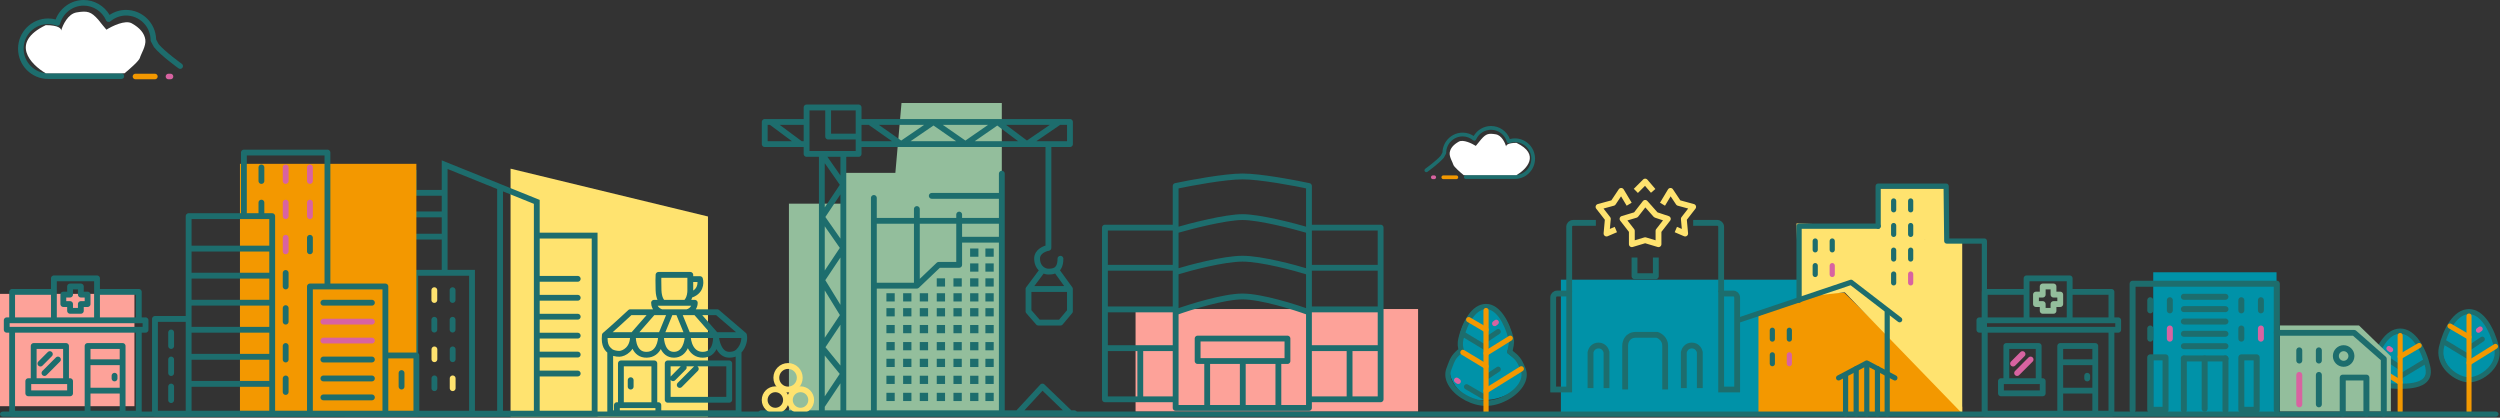<svg width="1287" height="215" viewBox="0 0 1287 215" fill="none" xmlns="http://www.w3.org/2000/svg">
<rect x="0" y="0" width="1287" height="215" fill="#333333" stroke="none"/>
<rect x="803.545" y="143.983" width="140.124" height="69.57" fill="#0092A8"/>
<path d="M262.838 86.833L364.467 111.451V214.711H262.838V86.833Z" fill="#FFE36F"/>
<path d="M276.338 121.286H306.118V212.934H276.338M276.338 121.286V103.924L257.435 96.292M276.338 121.286V212.934M228.904 140.439V121.823M228.904 140.439H213.746M228.904 140.439H242.991V212.934M185.571 140.439V121.823M185.571 140.439H213.746M185.571 140.439V160.398M185.571 199.33H178.973V212.934H213.746M185.571 199.33H213.746M185.571 199.33V180.356M276.338 212.934H257.435M228.904 99.269V84.771L257.435 96.292M228.904 99.269V110.367M228.904 99.269H212.944M196.984 110.367V99.269H212.944M196.984 110.367H185.571V121.823M196.984 110.367H228.904M228.904 110.367V121.823M212.944 99.269V87.455M228.904 121.823H185.571M213.746 140.439V160.398M213.746 212.934V199.33M213.746 212.934H242.991M213.746 199.33V180.356M185.571 180.356H213.746M185.571 180.356V160.398M213.746 180.356V160.398M213.746 160.398H185.571M242.991 212.934H257.435M257.435 212.934V96.292" stroke="#1D6D6D" stroke-width="3"/>
<path d="M233.037 194.791V199.837" stroke="#FFE36F" stroke-width="3" stroke-linecap="round" stroke-linejoin="round"/>
<path d="M233.037 179.871V184.916" stroke="#1D6D6D" stroke-width="3" stroke-linecap="round" stroke-linejoin="round"/>
<path d="M232.99 149.389V154.434" stroke="#1D6D6D" stroke-width="3" stroke-linecap="round" stroke-linejoin="round"/>
<path d="M232.99 164.63V169.676" stroke="#1D6D6D" stroke-width="3" stroke-linecap="round" stroke-linejoin="round"/>
<path d="M223.637 194.791V199.837" stroke="#1D6D6D" stroke-width="3" stroke-linecap="round" stroke-linejoin="round"/>
<path d="M223.637 179.871V184.916" stroke="#FFE36F" stroke-width="3" stroke-linecap="round" stroke-linejoin="round"/>
<path d="M223.592 149.389V154.435" stroke="#FFE36F" stroke-width="3" stroke-linecap="round" stroke-linejoin="round"/>
<path d="M223.59 164.63V169.676" stroke="#1D6D6D" stroke-width="3" stroke-linecap="round" stroke-linejoin="round"/>
<path d="M277.051 143.545H297.407" stroke="#1D6D6D" stroke-width="3" stroke-linecap="round" stroke-linejoin="round"/>
<path d="M277.051 153.294H297.407" stroke="#1D6D6D" stroke-width="3" stroke-linecap="round" stroke-linejoin="round"/>
<path d="M277.051 163.042H297.407" stroke="#1D6D6D" stroke-width="3" stroke-linecap="round" stroke-linejoin="round"/>
<path d="M277.051 172.791H297.407" stroke="#1D6D6D" stroke-width="3" stroke-linecap="round" stroke-linejoin="round"/>
<path d="M277.051 182.539H297.407" stroke="#1D6D6D" stroke-width="3" stroke-linecap="round" stroke-linejoin="round"/>
<path d="M277.051 192.288H297.407" stroke="#1D6D6D" stroke-width="3" stroke-linecap="round" stroke-linejoin="round"/>
<path d="M778.836 176.594C778.836 183.632 772.839 184.897 764.905 184.897C756.971 184.897 750.975 183.632 750.975 176.594C750.975 169.555 756.971 156.93 764.905 156.93C772.839 156.93 778.836 169.555 778.836 176.594Z" fill="#0092A8"/>
<path d="M784.495 193.199C784.495 200.238 772.839 205.872 764.905 205.872C754.022 207.62 746.186 197.179 746.186 190.141C746.186 183.102 756.971 177.905 764.905 177.905C772.839 177.905 784.495 186.161 784.495 193.199Z" fill="#0092A8"/>
<path d="M905.252 212.9V162.646L936.364 150.848H949.527L1010.15 209.404V212.9H905.252Z" fill="#F39800"/>
<path d="M967.504 119.385V97.099H1001.02L1002.33 125.503L967.504 119.385Z" fill="#FFE36F"/>
<path d="M924.842 115.015L961.458 116.326L991.658 123.318H1010.15V212.9L949.697 150.499L925.974 153.033L924.842 115.015Z" fill="#FFE36F"/>
<path d="M895.619 165.96C895.066 165.96 894.536 165.613 894.352 165.034C894.121 164.317 894.49 163.554 895.204 163.322L952.496 144.052C952.934 143.913 953.395 143.983 953.741 144.26L978.768 163.53C979.367 163.993 979.46 164.826 979.022 165.427C978.561 166.029 977.731 166.145 977.132 165.682L952.68 146.851L896.08 165.89C895.896 165.936 895.757 165.96 895.619 165.96Z" fill="#1D6D6D"/>
<path d="M975.519 195.895C975.311 195.895 975.104 195.848 974.896 195.733L961.023 188.399L947.149 195.733C946.481 196.08 945.674 195.825 945.329 195.177C944.983 194.507 945.237 193.697 945.882 193.35L960.378 185.693C960.769 185.484 961.23 185.484 961.622 185.693L976.118 193.35C976.763 193.697 977.017 194.507 976.671 195.177C976.486 195.64 976.003 195.895 975.519 195.895Z" fill="#1D6D6D"/>
<path d="M912.397 175.907C911.66 175.907 911.061 175.306 911.061 174.566V170.008C911.061 169.268 911.66 168.666 912.397 168.666C913.135 168.666 913.734 169.268 913.734 170.008V174.566C913.734 175.306 913.135 175.907 912.397 175.907Z" fill="#1D6D6D"/>
<path d="M921.153 175.907C920.416 175.907 919.816 175.306 919.816 174.566V170.008C919.816 169.268 920.416 168.666 921.153 168.666C921.89 168.666 922.49 169.268 922.49 170.008V174.566C922.49 175.306 921.89 175.907 921.153 175.907Z" fill="#1D6D6D"/>
<path d="M912.397 188.561C911.66 188.561 911.061 187.96 911.061 187.219V182.662C911.061 181.922 911.66 181.32 912.397 181.32C913.135 181.32 913.734 181.922 913.734 182.662V187.219C913.734 187.96 913.135 188.561 912.397 188.561Z" fill="#1D6D6D"/>
<path d="M921.153 188.561C920.416 188.561 919.816 187.96 919.816 187.219V182.662C919.816 181.922 920.416 181.32 921.153 181.32C921.89 181.32 922.49 181.922 922.49 182.662V187.219C922.49 187.96 921.89 188.561 921.153 188.561Z" fill="#D863A1"/>
<path d="M966.509 214.54C965.771 214.54 965.172 213.939 965.172 213.198V189.764C965.172 189.024 965.771 188.422 966.509 188.422C967.246 188.422 967.845 189.024 967.845 189.764V213.198C967.845 213.939 967.246 214.54 966.509 214.54Z" fill="#1D6D6D"/>
<path d="M961.024 214.54C960.287 214.54 959.688 213.939 959.688 213.198V188.168C959.688 187.427 960.287 186.826 961.024 186.826C961.762 186.826 962.361 187.427 962.361 188.168V213.198C962.384 213.939 961.785 214.54 961.024 214.54Z" fill="#1D6D6D"/>
<path d="M955.561 214.54C954.824 214.54 954.225 213.939 954.225 213.198V189.764C954.225 189.024 954.824 188.422 955.561 188.422C956.299 188.422 956.898 189.024 956.898 189.764V213.198C956.898 213.939 956.299 214.54 955.561 214.54Z" fill="#1D6D6D"/>
<path d="M950.1 214.54C949.363 214.54 948.764 213.939 948.764 213.199V193.327C948.764 192.586 949.363 191.985 950.1 191.985C950.838 191.985 951.437 192.586 951.437 193.327V213.199C951.437 213.939 950.838 214.54 950.1 214.54Z" fill="#1D6D6D"/>
<path d="M971.532 214.54C970.795 214.54 970.195 213.939 970.195 213.198V160.685C970.195 159.945 970.795 159.343 971.532 159.343C972.269 159.343 972.868 159.945 972.868 160.685V213.198C972.868 213.939 972.269 214.54 971.532 214.54Z" fill="#1D6D6D"/>
<path d="M777.177 182.408C777.061 182.408 776.969 182.385 776.854 182.362C776.14 182.177 775.702 181.483 775.886 180.766L775.909 180.696C776.255 179.401 777.038 176.324 776.67 174.959C774.25 165.336 769.687 159.136 765.009 159.136C760.284 159.136 755.491 165.636 753.347 174.936C752.933 176.764 753.071 178.591 753.762 180.372C754.039 181.066 753.693 181.853 753.002 182.131C752.31 182.408 751.527 182.061 751.25 181.367C750.351 179.077 750.19 176.694 750.72 174.335C752.633 166.076 757.496 156.452 765.009 156.452C772.222 156.452 777.107 165.683 779.274 174.311C779.781 176.37 778.951 179.632 778.49 181.39C778.352 181.969 777.799 182.408 777.177 182.408Z" fill="#1D6D6D"/>
<path d="M764.985 208.965C758.071 208.965 750.028 204.801 746.249 199.272C744.013 196.01 743.46 192.61 744.659 189.487L745.189 188.052C746.41 184.791 747.079 182.986 750.305 180.094C750.858 179.609 751.711 179.655 752.195 180.21C752.679 180.765 752.633 181.621 752.08 182.107C749.337 184.536 748.853 185.855 747.678 189.001L747.125 190.458C746.042 193.327 747.24 196.01 748.438 197.746C751.711 202.511 758.97 206.259 764.962 206.259C771.115 206.259 778.49 202.442 781.716 197.56C782.846 195.849 783.952 193.234 782.8 190.481C780.887 185.855 780.195 185.114 776.347 182.153C775.747 181.691 775.655 180.858 776.093 180.256C776.554 179.678 777.384 179.562 777.983 180.002C782.131 183.194 783.145 184.282 785.288 189.44C786.556 192.494 786.095 195.825 783.952 199.064C780.218 204.709 772.06 208.965 764.985 208.965Z" fill="#1D6D6D"/>
<path d="M765.009 180.488C764.778 180.488 764.525 180.419 764.317 180.303L752.403 173.108C751.757 172.715 751.573 171.906 751.942 171.258C752.334 170.61 753.14 170.402 753.786 170.795L765.7 177.99C766.345 178.383 766.53 179.193 766.161 179.84C765.908 180.257 765.47 180.488 765.009 180.488Z" fill="#1D6D6D"/>
<path d="M769.456 167.903C769.041 167.903 768.626 167.718 768.373 167.348C767.935 166.746 768.073 165.913 768.65 165.474L769.479 164.849C770.078 164.41 770.908 164.525 771.369 165.127C771.807 165.728 771.668 166.561 771.092 167.001L770.263 167.625C770.009 167.834 769.733 167.903 769.456 167.903Z" fill="#D863A1"/>
<path d="M765.675 175.838C765.237 175.838 764.823 175.63 764.546 175.237C764.131 174.612 764.293 173.779 764.915 173.363L770.515 169.615C771.137 169.199 771.967 169.361 772.382 169.985C772.796 170.61 772.635 171.443 772.013 171.859L766.413 175.607C766.182 175.769 765.929 175.838 765.675 175.838Z" fill="#1D6D6D"/>
<path d="M765.675 195.201C765.237 195.201 764.823 194.993 764.546 194.599C764.131 193.975 764.293 193.142 764.915 192.726L770.515 188.978C771.137 188.561 771.967 188.723 772.382 189.348C772.796 189.973 772.635 190.805 772.013 191.222L766.413 194.97C766.205 195.132 765.929 195.201 765.675 195.201Z" fill="#1D6D6D"/>
<path d="M763.924 205.704C763.694 205.704 763.463 205.635 763.256 205.519L754.314 200.291C753.669 199.921 753.462 199.088 753.83 198.44C754.199 197.792 755.029 197.584 755.674 197.954L764.616 203.183C765.261 203.553 765.468 204.385 765.1 205.033C764.823 205.473 764.385 205.704 763.924 205.704Z" fill="#1D6D6D"/>
<path d="M750.697 197.676C750.42 197.676 750.144 197.584 749.89 197.422L749.061 196.797C748.461 196.358 748.323 195.502 748.784 194.924C749.222 194.322 750.075 194.183 750.674 194.646L751.504 195.271C752.103 195.71 752.241 196.566 751.78 197.144C751.527 197.491 751.112 197.676 750.697 197.676Z" fill="#D863A1"/>
<path d="M765.01 213.985C764.273 213.985 763.674 213.384 763.674 212.644V159.853C763.674 159.112 764.273 158.511 765.01 158.511C765.748 158.511 766.347 159.112 766.347 159.853V212.644C766.347 213.361 765.748 213.985 765.01 213.985Z" fill="#F39800"/>
<path d="M765.01 171.142C764.78 171.142 764.549 171.072 764.342 170.957L755.4 165.729C754.755 165.358 754.547 164.526 754.916 163.878C755.285 163.23 756.115 163.022 756.76 163.392L765.702 168.62C766.347 168.99 766.554 169.823 766.186 170.471C765.932 170.887 765.471 171.142 765.01 171.142Z" fill="#F39800"/>
<path d="M765.031 183.218C764.57 183.218 764.132 182.986 763.879 182.57C763.487 181.945 763.694 181.112 764.317 180.719L776.784 172.969C777.407 172.576 778.236 172.761 778.628 173.409C779.02 174.033 778.812 174.866 778.19 175.26L765.722 183.009C765.515 183.148 765.285 183.218 765.031 183.218Z" fill="#F39800"/>
<path d="M765.031 202.511C764.57 202.511 764.132 202.28 763.879 201.863C763.487 201.239 763.694 200.406 764.317 200.012L782.477 188.723C783.099 188.33 783.929 188.515 784.32 189.163C784.712 189.787 784.505 190.62 783.882 191.013L765.722 202.303C765.515 202.442 765.285 202.511 765.031 202.511Z" fill="#F39800"/>
<path d="M765.009 189.949C764.778 189.949 764.525 189.88 764.317 189.764L752.403 182.57C751.757 182.177 751.573 181.367 751.942 180.719C752.334 180.071 753.14 179.863 753.786 180.256L765.7 187.451C766.345 187.844 766.53 188.654 766.161 189.302C765.908 189.718 765.47 189.949 765.009 189.949Z" fill="#F39800"/>
<path d="M926.155 155.896C925.418 155.896 924.818 155.295 924.818 154.554V116.43C924.818 115.69 925.418 115.088 926.155 115.088H966.877C967.614 115.088 968.213 115.69 968.213 116.43C968.213 117.17 967.614 117.772 966.877 117.772H927.515V154.554C927.515 155.295 926.892 155.896 926.155 155.896Z" fill="#1D6D6D"/>
<path d="M934.473 129.963C933.736 129.963 933.137 129.362 933.137 128.622V124.064C933.137 123.324 933.736 122.723 934.473 122.723C935.211 122.723 935.81 123.324 935.81 124.064V128.622C935.81 129.362 935.211 129.963 934.473 129.963Z" fill="#1D6D6D"/>
<path d="M943.231 129.963C942.494 129.963 941.895 129.362 941.895 128.622V124.064C941.895 123.324 942.494 122.723 943.231 122.723C943.969 122.723 944.568 123.324 944.568 124.064V128.622C944.568 129.362 943.969 129.963 943.231 129.963Z" fill="#1D6D6D"/>
<path d="M934.473 142.641C933.736 142.641 933.137 142.039 933.137 141.299V136.742C933.137 136.001 933.736 135.4 934.473 135.4C935.211 135.4 935.81 136.001 935.81 136.742V141.299C935.81 142.039 935.211 142.641 934.473 142.641Z" fill="#1D6D6D"/>
<path d="M943.231 142.641C942.494 142.641 941.895 142.039 941.895 141.299V136.742C941.895 136.001 942.494 135.4 943.231 135.4C943.969 135.4 944.568 136.001 944.568 136.742V141.299C944.568 142.039 943.969 142.641 943.231 142.641Z" fill="#D863A1"/>
<path d="M1021.56 214.17C1020.83 214.17 1020.23 213.569 1020.23 212.828V125.429H1002.18C1001.44 125.429 1000.85 124.828 1000.85 124.087L1000.55 97.16H968.212V116.43C968.212 117.17 967.613 117.772 966.876 117.772C966.138 117.772 965.539 117.17 965.539 116.43V95.818C965.539 95.078 966.138 94.476 966.876 94.476H1001.88C1002.62 94.476 1003.22 95.078 1003.22 95.818L1003.52 122.746H1021.56C1022.3 122.746 1022.9 123.347 1022.9 124.087V212.828C1022.92 213.569 1022.3 214.17 1021.56 214.17Z" fill="#1D6D6D"/>
<path d="M974.85 109.351C974.113 109.351 973.514 108.75 973.514 108.01V103.452C973.514 102.712 974.113 102.111 974.85 102.111C975.588 102.111 976.187 102.712 976.187 103.452V108.01C976.21 108.75 975.611 109.351 974.85 109.351Z" fill="#1D6D6D"/>
<path d="M983.608 109.351C982.871 109.351 982.271 108.75 982.271 108.01V103.452C982.271 102.712 982.871 102.111 983.608 102.111C984.346 102.111 984.945 102.712 984.945 103.452V108.01C984.968 108.75 984.369 109.351 983.608 109.351Z" fill="#1D6D6D"/>
<path d="M974.85 122.005C974.113 122.005 973.514 121.404 973.514 120.664V116.106C973.514 115.366 974.113 114.764 974.85 114.764C975.588 114.764 976.187 115.366 976.187 116.106V120.664C976.21 121.404 975.611 122.005 974.85 122.005Z" fill="#1D6D6D"/>
<path d="M983.608 122.005C982.871 122.005 982.271 121.404 982.271 120.664V116.106C982.271 115.366 982.871 114.764 983.608 114.764C984.346 114.764 984.945 115.366 984.945 116.106V120.664C984.968 121.404 984.369 122.005 983.608 122.005Z" fill="#1D6D6D"/>
<path d="M974.85 134.683C974.113 134.683 973.514 134.081 973.514 133.341V128.784C973.514 128.043 974.113 127.442 974.85 127.442C975.588 127.442 976.187 128.043 976.187 128.784V133.341C976.21 134.058 975.611 134.683 974.85 134.683Z" fill="#1D6D6D"/>
<path d="M983.608 134.683C982.871 134.683 982.271 134.081 982.271 133.341V128.784C982.271 128.043 982.871 127.442 983.608 127.442C984.346 127.442 984.945 128.043 984.945 128.784V133.341C984.968 134.058 984.369 134.683 983.608 134.683Z" fill="#1D6D6D"/>
<path d="M974.85 146.967C974.113 146.967 973.514 146.365 973.514 145.625V141.068C973.514 140.327 974.113 139.726 974.85 139.726C975.588 139.726 976.187 140.327 976.187 141.068V145.625C976.21 146.365 975.611 146.967 974.85 146.967Z" fill="#1D6D6D"/>
<path d="M983.608 146.967C982.871 146.967 982.271 146.365 982.271 145.625V141.068C982.271 140.327 982.871 139.726 983.608 139.726C984.346 139.726 984.945 140.327 984.945 141.068V145.625C984.968 146.365 984.369 146.967 983.608 146.967Z" fill="#D863A1"/>
<path d="M406.141 104.848V212.736H515.729V53.019H464.096L460.935 88.982H433.538V104.848H406.141Z" fill="#93BE9C"/>
<path d="M62.523 40.655H24.809C16.25 40.655 9.295 33.673 9.295 25.081C9.295 16.49 16.25 9.508 24.809 9.508C26.092 9.508 27.35 9.681 28.633 10.028C30.902 4.061 36.649 0 43.062 0C48.587 0 53.643 2.971 56.406 7.675C58.946 5.992 61.832 5.1 64.866 5.1C73.301 5.1 80.183 11.884 80.38 20.303L81.638 22.68C84.82 26.542 93.527 32.806 93.601 32.856C94.242 33.326 94.39 34.218 93.946 34.861C93.477 35.505 92.59 35.654 91.948 35.208C91.578 34.936 82.847 28.671 79.27 24.264L77.692 21.343C77.593 21.145 77.519 20.897 77.519 20.674C77.519 13.667 71.846 7.997 64.89 7.997C61.98 7.997 59.193 9.037 56.849 10.968C56.504 11.265 56.036 11.365 55.592 11.266C55.148 11.166 54.778 10.869 54.605 10.448C52.582 5.868 48.044 2.897 43.062 2.897C37.438 2.897 32.456 6.735 30.926 12.206C30.828 12.603 30.556 12.924 30.211 13.098C29.841 13.296 29.446 13.321 29.052 13.172C27.572 12.627 26.166 12.38 24.785 12.38C17.804 12.38 12.156 18.074 12.156 25.057C12.156 32.063 17.829 37.733 24.785 37.733H62.473C63.263 37.733 63.904 38.377 63.904 39.169C63.953 40.011 63.312 40.655 62.523 40.655Z" fill="#1D6D6D"/>
<path d="M79.742 40.818H69.727C68.938 40.818 68.297 40.174 68.297 39.382C68.297 38.589 68.938 37.946 69.727 37.946H79.742C80.531 37.946 81.172 38.589 81.172 39.382C81.172 40.174 80.531 40.818 79.742 40.818Z" fill="#F39800"/>
<path d="M87.782 40.818H86.722C85.932 40.818 85.291 40.174 85.291 39.382C85.291 38.589 85.932 37.946 86.722 37.946H87.782C88.572 37.946 89.213 38.589 89.213 39.382C89.237 40.174 88.596 40.818 87.782 40.818Z" fill="#D863A1"/>
<path d="M23.568 37.733H64.103C66.588 35.706 71.651 31.279 72.024 29.782C72.49 27.911 75.285 23.702 74.82 20.428C74.354 17.154 72.024 14.348 67.831 12.01C64.476 10.139 57.736 13.413 54.785 15.284C53.853 14.192 51.71 11.636 50.592 10.139C46.864 5.93 45 5.462 39.409 6.397C34.936 7.146 32.265 12.945 31.488 15.751C31.644 14.816 30.277 12.945 23.568 12.945C4.931 21.925 15.802 33.212 23.568 37.733Z" fill="white"/>
<path d="M754.557 92.117H779.839C785.577 92.117 790.24 87.436 790.24 81.676C790.24 75.916 785.577 71.236 779.839 71.236C778.98 71.236 778.136 71.352 777.276 71.584C775.755 67.584 771.902 64.862 767.603 64.862C763.899 64.862 760.509 66.853 758.657 70.007C756.954 68.879 755.02 68.281 752.986 68.281C747.331 68.281 742.717 72.829 742.585 78.473L741.742 80.066C739.608 82.655 733.771 86.855 733.722 86.888C733.292 87.203 733.193 87.801 733.49 88.233C733.804 88.664 734.4 88.764 734.83 88.465C735.078 88.282 740.931 84.083 743.329 81.128L744.387 79.17C744.453 79.037 744.503 78.871 744.503 78.722C744.503 74.024 748.306 70.223 752.969 70.223C754.92 70.223 756.789 70.92 758.36 72.215C758.591 72.414 758.905 72.481 759.203 72.414C759.501 72.348 759.749 72.148 759.864 71.866C761.22 68.796 764.263 66.804 767.603 66.804C771.373 66.804 774.713 69.376 775.739 73.045C775.805 73.31 775.987 73.526 776.218 73.642C776.466 73.775 776.731 73.792 776.995 73.692C777.987 73.327 778.93 73.161 779.856 73.161C784.535 73.161 788.322 76.979 788.322 81.659C788.322 86.357 784.519 90.158 779.856 90.158H754.59C754.06 90.158 753.631 90.59 753.631 91.121C753.597 91.685 754.027 92.117 754.557 92.117Z" fill="#1D6D6D"/>
<path d="M743.013 92.226H749.726C750.256 92.226 750.686 91.794 750.686 91.263C750.686 90.732 750.256 90.3 749.726 90.3H743.013C742.484 90.3 742.054 90.732 742.054 91.263C742.054 91.794 742.484 92.226 743.013 92.226Z" fill="#F39800"/>
<path d="M737.623 92.226H738.334C738.863 92.226 739.293 91.794 739.293 91.263C739.293 90.732 738.863 90.3 738.334 90.3H737.623C737.094 90.3 736.664 90.732 736.664 91.263C736.647 91.794 737.077 92.226 737.623 92.226Z" fill="#D863A1"/>
<path d="M780.674 90.158H753.499C751.833 88.799 748.439 85.831 748.189 84.827C747.876 83.573 746.002 80.751 746.314 78.557C746.627 76.362 748.189 74.481 751 72.913C753.249 71.659 757.768 73.853 759.746 75.108C760.37 74.376 761.807 72.662 762.557 71.659C765.056 68.837 766.305 68.523 770.053 69.15C773.052 69.652 774.843 73.54 775.364 75.421C775.259 74.794 776.176 73.54 780.674 73.54C793.168 79.56 785.879 87.127 780.674 90.158Z" fill="white"/>
<rect y="151.287" width="69.213" height="57.824" fill="#FDA299"/>
<rect x="123.531" y="84.338" width="90.818" height="127.519" fill="#F39800"/>
<path d="M97.118 164.191H79.775V212.934H97.118M97.118 164.191V169.762M97.118 164.191V155.835M125.559 111.271H97.118V127.983M125.559 111.271V78.544H168.568V147.48M125.559 111.271H140.127V127.983M168.568 147.48H198.397V182.992M168.568 147.48H159.55V212.934M198.397 182.992H214.352V212.934H198.397M198.397 182.992V212.934M97.118 212.934H140.127M97.118 212.934V197.615M140.127 212.934V197.615M140.127 212.934H159.55M140.127 197.615H97.118M140.127 197.615V183.688M97.118 197.615V183.688M97.118 183.688H140.127M97.118 183.688V169.762M140.127 183.688V169.762M140.127 169.762H97.118M140.127 169.762V155.835M97.118 155.835H140.127M97.118 155.835V141.909M140.127 155.835V141.909M140.127 141.909H97.118M140.127 141.909V127.983M97.118 141.909V127.983M97.118 127.983H140.127M159.55 212.934H198.397" stroke="#1D6D6D" stroke-width="3" stroke-linejoin="round"/>
<path d="M166.486 155.835H191.459" stroke="#1D6D6D" stroke-width="3" stroke-linecap="round" stroke-linejoin="round"/>
<path d="M166.486 165.584H191.459" stroke="#D863A1" stroke-width="3" stroke-linecap="round" stroke-linejoin="round"/>
<path d="M166.486 175.332H191.459" stroke="#D863A1" stroke-width="3" stroke-linecap="round" stroke-linejoin="round"/>
<path d="M166.486 185.081H191.459" stroke="#1D6D6D" stroke-width="3" stroke-linecap="round" stroke-linejoin="round"/>
<path d="M166.486 194.829H191.459" stroke="#1D6D6D" stroke-width="3" stroke-linecap="round" stroke-linejoin="round"/>
<path d="M166.486 204.578H191.459" stroke="#1D6D6D" stroke-width="3" stroke-linecap="round" stroke-linejoin="round"/>
<path d="M88.1 171.154V178.118" stroke="#1D6D6D" stroke-width="3" stroke-linecap="round" stroke-linejoin="round"/>
<path d="M147.064 158.621V165.584" stroke="#1D6D6D" stroke-width="3" stroke-linecap="round" stroke-linejoin="round"/>
<path d="M147.064 140.516V147.479" stroke="#1D6D6D" stroke-width="3" stroke-linecap="round" stroke-linejoin="round"/>
<path d="M147.064 122.412V129.375" stroke="#D863A1" stroke-width="3" stroke-linecap="round" stroke-linejoin="round"/>
<path d="M159.549 122.412V129.375" stroke="#1D6D6D" stroke-width="3" stroke-linecap="round" stroke-linejoin="round"/>
<path d="M147.064 104.308V111.271" stroke="#D863A1" stroke-width="3" stroke-linecap="round" stroke-linejoin="round"/>
<path d="M134.576 104.308V111.271" stroke="#1D6D6D" stroke-width="3" stroke-linecap="round" stroke-linejoin="round"/>
<path d="M159.549 104.308V111.271" stroke="#D863A1" stroke-width="3" stroke-linecap="round" stroke-linejoin="round"/>
<path d="M147.064 86.203V93.166" stroke="#D863A1" stroke-width="3" stroke-linecap="round" stroke-linejoin="round"/>
<path d="M134.576 86.203V93.166" stroke="#1D6D6D" stroke-width="3" stroke-linecap="round" stroke-linejoin="round"/>
<path d="M159.549 86.203V93.166" stroke="#D863A1" stroke-width="3" stroke-linecap="round" stroke-linejoin="round"/>
<path d="M88.1 185.081V192.044" stroke="#1D6D6D" stroke-width="3" stroke-linecap="round" stroke-linejoin="round"/>
<path d="M147.064 178.117V185.081" stroke="#1D6D6D" stroke-width="3" stroke-linecap="round" stroke-linejoin="round"/>
<path d="M88.1 199.007V205.971" stroke="#1D6D6D" stroke-width="3" stroke-linecap="round" stroke-linejoin="round"/>
<path d="M147.064 194.829V201.793" stroke="#1D6D6D" stroke-width="3" stroke-linecap="round" stroke-linejoin="round"/>
<path d="M206.721 192.044V199.007" stroke="#1D6D6D" stroke-width="3" stroke-linecap="round" stroke-linejoin="round"/>
<rect x="584.59" y="159.09" width="145.435" height="52.766" fill="#FDA299"/>
<path d="M314.139 180.839V212.736H317.58M314.139 180.839C312.774 179.638 310.834 178.065 311.385 172.518M314.139 180.839C315.052 181.643 317.197 182.193 318.897 182.15C321.023 182.097 326.195 179.8 325.841 172.518M311.385 172.518C314.689 169.744 321.481 163.503 324.464 160.729H336.166M311.385 172.518H325.841M382.976 172.518L369.208 160.729H358.194M382.976 172.518C383.434 174.367 382.976 178.181 380.222 180.839M382.976 172.518H368.52M380.222 180.839C380.222 184.722 380.222 203.722 380.222 212.736H338.92M380.222 180.839C380.222 180.839 378.94 182.632 375.403 182.632C370.276 182.632 368.678 175.889 368.52 172.518M317.58 212.736V208.575H319.645M317.58 212.736H338.92M338.92 212.736V208.575H336.855M336.855 208.575V187.079H319.645V208.575M336.855 208.575H319.645M351.999 189.16L346.492 194.707M358.194 189.853L349.934 198.174M358.194 160.729L368.52 172.518M358.194 160.729H353.72M368.52 172.518H354.064M368.52 172.518C368.877 175.889 368.029 182.632 361.78 182.632C355.531 182.632 354.032 175.889 354.064 172.518M349.245 160.729L354.064 172.518M349.245 160.729H345.115M349.245 160.729H353.72M354.064 172.518H340.297M354.064 172.518C354.064 175.889 352.642 182.632 346.954 182.632C341.266 182.632 340.146 175.889 340.297 172.518M345.115 160.729L340.297 172.518M345.115 160.729H340.641M340.297 172.518H325.841M340.297 172.518C340.426 175.836 339.132 182.504 332.926 182.632C326.719 182.761 325.616 175.943 325.841 172.518M336.166 160.729L325.841 172.518M336.166 160.729H340.641M340.641 160.729C339.344 160.414 336.741 159.002 336.704 155.876C337.218 155.876 338.993 155.876 341.368 155.876M353.72 160.729C356.959 159.896 357.703 157.146 357.67 155.876C356.34 155.876 354.713 155.876 352.959 155.876M341.368 155.876C340.645 155.472 339.161 153.624 339.013 149.456C338.865 145.288 338.952 142.416 339.013 141.502H355.361V143.687M341.368 155.876C344.665 155.876 349.118 155.876 352.959 155.876M352.959 155.876C354.157 154.911 354.793 153.361 355.104 151.952M355.361 143.687V149.456C355.38 150.055 355.321 150.969 355.104 151.952M355.361 143.687H360.348C360.947 145.801 360.735 150.413 355.104 151.952M324.67 195.727V199.028M343.738 187.079V205.802H375.403V187.079H343.738Z" stroke="#1D6D6D" stroke-width="3" stroke-linecap="round" stroke-linejoin="round"/>
<path d="M553.049 212.736H550.907M391.844 212.736H423.085M523.95 212.736L536.625 198.994L550.907 212.736M523.95 212.736H550.907M523.95 212.736H515.738M515.738 212.736H449.863M515.738 212.736V123.408M515.738 89.406V100.83M515.738 100.83H479.677M515.738 100.83V113.68M515.738 113.68H449.863V101.901V147.056M515.738 113.68V123.408M449.863 212.736V147.056M449.863 212.736H434.154M449.863 147.056H472M472 147.056V107.612M472 147.056L483.247 136.347H493.78V123.408M493.78 110.468V123.408M493.78 123.408H515.738M434.154 212.736H423.085M434.154 212.736V192.39M434.154 79.234H442.008V74.184M434.154 79.234H423.085M434.154 79.234V95.118M423.085 79.234H415.23V74.184M423.085 79.234V111.717M423.085 79.234L434.154 95.118M423.085 212.736V208.989M423.085 208.989L434.154 192.39M423.085 208.989V178.826M434.154 192.39L423.085 178.826M434.154 192.39V162.227M423.085 178.826L434.154 162.227M423.085 178.826V144.201M434.154 162.227L423.085 144.201M434.154 162.227V127.602M423.085 144.201L434.154 127.602M423.085 144.201V111.717M434.154 127.602L423.085 111.717M434.154 127.602V95.118M423.085 111.717L434.154 95.118M415.23 74.184V62.794M415.23 74.184H412.222M415.23 62.794V55.317H426.337M415.23 62.794H396.876M442.008 62.794V55.317H426.337M442.008 62.794V70.306M442.008 62.794H447.701M442.008 74.184V70.306M442.008 74.184H463.929M426.337 55.317V70.306H442.008M447.701 62.794L463.929 74.184M447.701 62.794H480.569M463.929 74.184L480.569 62.794M463.929 74.184H497.002M480.569 62.794L497.002 74.184M480.569 62.794H513.436M497.002 74.184L513.436 62.794M497.002 74.184H528.637M513.436 62.794L528.637 74.184M513.436 62.794H545.276M528.637 74.184L545.276 62.794M528.637 74.184H539.728M545.276 62.794H550.818V74.184H539.728M539.728 74.184V127.602C537.758 127.932 533.833 129.514 533.887 133.202C533.928 136.078 535.238 137.94 536.812 138.934M545.917 133.202C545.917 136.431 544.949 138.087 543.676 138.934M536.812 138.934C537.762 139.534 538.807 139.818 539.728 139.818C540.93 139.818 542.445 139.753 543.676 138.934M536.812 138.934L529.475 148.772M529.475 148.772V160.265L534.555 166.078H545.917L550.796 160.265V148.772M529.475 148.772H550.796M550.796 148.772L543.676 138.934M396.876 62.794H393.681V74.184H412.222M396.876 62.794L412.222 74.184" stroke="#1D6D6D" stroke-width="3" stroke-linecap="round" stroke-linejoin="round"/>
<path d="M404.641 205.913C404.641 208.967 402.176 211.433 399.147 211.433C396.119 211.433 393.654 208.967 393.654 205.913C393.654 202.859 396.119 200.394 399.147 200.394C402.176 200.394 404.641 202.859 404.641 205.913Z" stroke="#FFE36F" stroke-width="3"/>
<path d="M417.6 205.913C417.6 208.967 415.135 211.433 412.106 211.433C409.078 211.433 406.613 208.967 406.613 205.913C406.613 202.859 409.078 200.394 412.106 200.394C415.135 200.394 417.6 202.859 417.6 205.913Z" stroke="#FFE36F" stroke-width="3"/>
<path d="M411.714 194.467C411.714 197.82 409.008 200.528 405.681 200.528C402.355 200.528 399.648 197.82 399.648 194.467C399.648 191.114 402.355 188.405 405.681 188.405C409.008 188.405 411.714 191.114 411.714 194.467Z" stroke="#FFE36F" stroke-width="3"/>
<path d="M6.244 169.761V212.933H71.451V169.761M6.244 169.761H3.469V164.887H6.244M6.244 169.761H71.451M6.244 164.887V150.264H27.748M6.244 164.887H49.946M27.748 150.264V143.301H49.946V150.264M27.748 150.264V164.191M49.946 150.264H71.451V164.887M49.946 150.264V164.887M71.451 164.887H74.919V169.761H71.451M71.451 164.887H49.946M45.09 212.237V201.096M63.126 212.237V201.096M63.126 201.096H45.09M63.126 201.096V186.473M45.09 201.096V186.473M45.09 186.473V178.117H63.126V186.473M45.09 186.473H63.126" stroke="#1D6D6D" stroke-width="3" stroke-linejoin="round"/>
<path d="M17.343 196.221H14.568V202.488H36.073V196.221H33.992M17.343 196.221V178.117H33.992V196.221M17.343 196.221H33.992" stroke="#1D6D6D" stroke-width="3" stroke-linejoin="round"/>
<path d="M36.072 160.013H38.847H41.621V156.531H45.09V151.657H41.621V147.479H36.072V151.657H32.603V156.531H36.072V160.013Z" stroke="#1D6D6D" stroke-width="3" stroke-linejoin="round"/>
<path d="M29.828 185.08L22.892 192.043M25.666 182.295L20.811 187.169" stroke="#1D6D6D" stroke-width="3" stroke-linecap="round" stroke-linejoin="round"/>
<path d="M58.965 193.436V194.829" stroke="#1D6D6D" stroke-width="3" stroke-linecap="round" stroke-linejoin="round"/>
<path d="M1021.76 169.761V212.933H1086.97V169.761M1021.76 169.761H1018.99V164.887H1021.76M1021.76 169.761H1086.97M1021.76 164.887V150.264H1043.27M1021.76 164.887H1065.47M1043.27 150.264V143.301H1065.47V150.264M1043.27 150.264V164.191M1065.47 150.264H1086.97V164.887M1065.47 150.264V164.887M1086.97 164.887H1090.44V169.761H1086.97M1086.97 164.887H1065.47M1060.61 212.237V201.096M1078.65 212.237V201.096M1078.65 201.096H1060.61M1078.65 201.096V186.473M1060.61 201.096V186.473M1060.61 186.473V178.117H1078.65V186.473M1060.61 186.473H1078.65" stroke="#1D6D6D" stroke-width="3" stroke-linejoin="round"/>
<path d="M1032.86 196.221H1030.09V202.488H1051.59V196.221H1049.51M1032.86 196.221V178.117H1049.51V196.221M1032.86 196.221H1049.51" stroke="#1D6D6D" stroke-width="3" stroke-linejoin="round"/>
<path d="M1051.59 160.013H1054.37H1057.14V156.531H1060.61V151.657H1057.14V147.479H1051.59V151.657H1048.12V156.531H1051.59V160.013Z" stroke="#93BE9C" stroke-width="3" stroke-linejoin="round"/>
<path d="M1045.35 185.08L1038.41 192.043M1041.19 182.295L1036.33 187.169" stroke="#D863A1" stroke-width="3" stroke-linecap="round" stroke-linejoin="round"/>
<path d="M1074.49 193.436V194.829" stroke="#1D6D6D" stroke-width="3" stroke-linecap="round" stroke-linejoin="round"/>
<path d="M605.224 118.654C613.095 116.357 631.002 111.761 639.661 111.761C648.319 111.761 666.063 116.357 673.852 118.654M605.224 118.654V117.177M605.224 118.654V137.856M673.852 118.654V117.177M673.852 118.654V137.856M605.224 140.072C612.685 137.774 630.018 133.179 639.661 133.179C649.303 133.179 666.473 137.774 673.852 140.072M605.224 140.072V137.856M605.224 140.072V159.274M673.852 140.072V137.856M673.852 140.072V159.274M605.224 160.751C612.685 158.043 630.018 152.627 639.661 152.627C649.303 152.627 666.473 158.043 673.852 160.751M605.224 160.751V159.274M605.224 160.751V179.215M673.852 160.751V159.274M673.852 160.751V179.215M621.458 209.987H605.224V205.556M621.458 209.987V185.862M621.458 209.987H639.784M621.458 185.862H616.539V174.291H662.783V185.862H658.109M621.458 185.862H639.784M658.109 185.862V209.987M658.109 185.862H639.784M658.109 209.987H673.852V205.556M658.109 209.987H639.784M639.784 209.987V185.862M605.224 205.556V179.215M605.224 205.556H587.021M605.224 117.177V95.759C612.931 94.118 630.609 90.835 639.661 90.835C648.713 90.835 666.227 94.118 673.852 95.759V117.177M605.224 117.177H568.818V137.856M568.818 137.856H605.224M568.818 137.856V159.274M568.818 159.274H605.224M568.818 159.274V179.215M568.818 179.215V205.556H587.021M568.818 179.215H587.021M605.224 179.215H587.021M587.021 179.215V205.556M673.852 205.556V179.215M673.852 205.556H694.76M673.852 117.177H710.749V137.856M710.749 137.856H673.852M710.749 137.856V159.274M710.749 159.274H673.852M710.749 159.274V179.215M710.749 179.215V205.556H694.76M710.749 179.215H694.76M673.852 179.215H694.76M694.76 179.215V205.556" stroke="#1D6D6D" stroke-width="3" stroke-linecap="round" stroke-linejoin="round"/>
<rect x="456.322" y="158.632" width="4.277" height="4.244" fill="#1D6D6D"/>
<rect x="456.322" y="150.954" width="4.277" height="4.244" fill="#1D6D6D"/>
<rect x="456.322" y="167.299" width="4.277" height="4.244" fill="#1D6D6D"/>
<rect x="456.322" y="176.086" width="4.277" height="4.244" fill="#1D6D6D"/>
<rect x="456.322" y="184.693" width="4.277" height="4.244" fill="#1D6D6D"/>
<rect x="456.322" y="193.419" width="4.277" height="4.244" fill="#1D6D6D"/>
<rect x="456.322" y="202.208" width="4.277" height="4.244" fill="#1D6D6D"/>
<rect x="464.924" y="158.632" width="4.277" height="4.244" fill="#1D6D6D"/>
<rect x="464.924" y="150.953" width="4.277" height="4.244" fill="#1D6D6D"/>
<rect x="464.924" y="167.299" width="4.277" height="4.244" fill="#1D6D6D"/>
<rect x="464.924" y="176.086" width="4.277" height="4.244" fill="#1D6D6D"/>
<rect x="464.924" y="184.693" width="4.277" height="4.244" fill="#1D6D6D"/>
<rect x="464.924" y="193.419" width="4.277" height="4.244" fill="#1D6D6D"/>
<rect x="464.924" y="202.208" width="4.277" height="4.244" fill="#1D6D6D"/>
<rect x="473.504" y="158.632" width="4.278" height="4.244" fill="#1D6D6D"/>
<rect x="473.504" y="150.953" width="4.278" height="4.244" fill="#1D6D6D"/>
<rect x="473.504" y="167.299" width="4.278" height="4.244" fill="#1D6D6D"/>
<rect x="473.504" y="176.086" width="4.278" height="4.244" fill="#1D6D6D"/>
<rect x="473.504" y="184.693" width="4.278" height="4.244" fill="#1D6D6D"/>
<rect x="473.504" y="193.419" width="4.278" height="4.244" fill="#1D6D6D"/>
<rect x="473.504" y="202.208" width="4.278" height="4.244" fill="#1D6D6D"/>
<rect x="482.234" y="158.64" width="4.277" height="4.244" fill="#1D6D6D"/>
<rect x="482.234" y="150.961" width="4.277" height="4.244" fill="#1D6D6D"/>
<rect x="482.234" y="143.281" width="4.277" height="4.244" fill="#1D6D6D"/>
<rect x="482.234" y="167.308" width="4.277" height="4.244" fill="#1D6D6D"/>
<rect x="482.234" y="176.094" width="4.277" height="4.244" fill="#1D6D6D"/>
<rect x="482.234" y="184.702" width="4.277" height="4.244" fill="#1D6D6D"/>
<rect x="482.234" y="193.428" width="4.277" height="4.244" fill="#1D6D6D"/>
<rect x="482.234" y="202.216" width="4.277" height="4.244" fill="#1D6D6D"/>
<rect x="490.836" y="158.64" width="4.277" height="4.244" fill="#1D6D6D"/>
<rect x="490.836" y="150.961" width="4.277" height="4.244" fill="#1D6D6D"/>
<rect x="490.836" y="143.281" width="4.277" height="4.244" fill="#1D6D6D"/>
<rect x="490.836" y="167.308" width="4.277" height="4.244" fill="#1D6D6D"/>
<rect x="490.836" y="176.094" width="4.277" height="4.244" fill="#1D6D6D"/>
<rect x="490.836" y="184.702" width="4.277" height="4.244" fill="#1D6D6D"/>
<rect x="490.836" y="193.428" width="4.277" height="4.244" fill="#1D6D6D"/>
<rect x="490.836" y="202.216" width="4.277" height="4.244" fill="#1D6D6D"/>
<rect x="499.414" y="158.64" width="4.277" height="4.244" fill="#1D6D6D"/>
<rect x="499.414" y="150.961" width="4.277" height="4.244" fill="#1D6D6D"/>
<rect x="499.414" y="143.281" width="4.277" height="4.244" fill="#1D6D6D"/>
<rect x="499.414" y="135.602" width="4.277" height="4.244" fill="#1D6D6D"/>
<rect x="499.414" y="127.926" width="4.277" height="4.244" fill="#1D6D6D"/>
<rect x="507.285" y="158.64" width="4.277" height="4.244" fill="#1D6D6D"/>
<rect x="507.285" y="150.961" width="4.277" height="4.244" fill="#1D6D6D"/>
<rect x="507.285" y="143.281" width="4.277" height="4.244" fill="#1D6D6D"/>
<rect x="507.285" y="135.602" width="4.277" height="4.244" fill="#1D6D6D"/>
<rect x="507.285" y="127.926" width="4.277" height="4.244" fill="#1D6D6D"/>
<rect x="499.414" y="167.308" width="4.277" height="4.244" fill="#1D6D6D"/>
<rect x="507.285" y="167.308" width="4.277" height="4.244" fill="#1D6D6D"/>
<rect x="499.414" y="176.094" width="4.277" height="4.244" fill="#1D6D6D"/>
<rect x="507.285" y="176.094" width="4.277" height="4.244" fill="#1D6D6D"/>
<rect x="499.414" y="184.702" width="4.277" height="4.244" fill="#1D6D6D"/>
<rect x="507.285" y="184.702" width="4.277" height="4.244" fill="#1D6D6D"/>
<rect x="499.414" y="193.428" width="4.277" height="4.244" fill="#1D6D6D"/>
<rect x="507.285" y="193.428" width="4.277" height="4.244" fill="#1D6D6D"/>
<rect x="499.414" y="202.216" width="4.277" height="4.244" fill="#1D6D6D"/>
<rect x="507.285" y="202.216" width="4.277" height="4.244" fill="#1D6D6D"/>
<path d="M1285.18 179.19C1285.18 187.643 1278.92 194.496 1271.2 194.496C1263.48 194.496 1257.23 187.643 1257.23 179.19C1257.23 170.736 1263.48 160.907 1271.2 160.907C1278.92 160.907 1285.18 170.736 1285.18 179.19Z" fill="#0092A8"/>
<path d="M1249.18 190.67C1249.18 197.518 1243.34 198.748 1235.62 198.748C1227.9 198.748 1222.07 197.518 1222.07 190.67C1222.07 183.821 1227.9 171.537 1235.62 171.537C1243.34 171.537 1249.18 183.821 1249.18 190.67Z" fill="#0092A8"/>
<path d="M1235.6 200.17C1230.44 200.17 1224.14 199.697 1221.25 195.96C1219.77 194.047 1219.38 191.549 1220.15 188.555C1222.5 179.169 1227.79 169.13 1235.62 169.13C1243.74 169.13 1249.03 179.619 1251.09 188.578C1251.79 191.616 1251.38 194.137 1249.86 196.028C1246.92 199.697 1240.69 200.17 1235.6 200.17ZM1235.6 171.741C1230.39 171.741 1225.33 178.584 1222.68 189.185C1222.12 191.391 1222.32 193.079 1223.31 194.34C1225.53 197.198 1231.4 197.536 1235.62 197.536C1239.79 197.536 1245.57 197.221 1247.82 194.385C1248.83 193.102 1249.05 191.414 1248.53 189.14C1246.16 178.899 1240.84 171.741 1235.6 171.741Z" fill="#1D6D6D"/>
<path d="M1235.6 195.128C1235.15 195.128 1234.72 194.903 1234.48 194.497C1234.09 193.867 1234.3 193.079 1234.92 192.697L1247.95 184.819C1248.56 184.459 1249.36 184.639 1249.75 185.269C1250.13 185.899 1249.92 186.687 1249.3 187.07L1236.27 194.948C1236.05 195.06 1235.82 195.128 1235.6 195.128Z" fill="#1D6D6D"/>
<path d="M1230.73 181.375C1230.46 181.375 1230.19 181.285 1229.97 181.127L1229.05 180.452C1228.47 180.024 1228.33 179.214 1228.76 178.629C1229.18 178.044 1230.01 177.909 1230.57 178.336L1231.49 179.012C1232.08 179.439 1232.21 180.249 1231.78 180.835C1231.52 181.172 1231.13 181.375 1230.73 181.375Z" fill="#D863A1"/>
<path d="M1234.85 190.041C1234.61 190.041 1234.36 189.973 1234.14 189.816L1228.02 185.719C1227.41 185.314 1227.25 184.504 1227.66 183.896C1228.06 183.289 1228.87 183.131 1229.47 183.536L1235.59 187.633C1236.2 188.038 1236.36 188.848 1235.95 189.456C1235.68 189.838 1235.28 190.041 1234.85 190.041Z" fill="#1D6D6D"/>
<path d="M1271.04 196.838C1266.76 196.838 1261.58 194.07 1258.44 190.108C1255.68 186.62 1254.68 182.523 1255.57 178.562C1257.64 169.581 1262.93 159.114 1271.04 159.114C1278.85 159.114 1284.16 169.153 1286.52 178.539C1287.48 182.433 1286.54 186.462 1283.85 189.928C1280.69 193.98 1275.42 196.838 1271.04 196.838ZM1256.85 178.832L1258.13 179.124C1257.19 183.176 1258.89 186.44 1260.48 188.443C1263.17 191.819 1267.5 194.182 1271.04 194.182C1274.61 194.182 1279.14 191.707 1281.78 188.285C1283.33 186.282 1284.97 183.086 1283.98 179.147C1281.34 168.545 1276.25 161.703 1271.04 161.703C1265.8 161.703 1260.48 168.86 1258.13 179.124L1256.85 178.832Z" fill="#1D6D6D"/>
<path d="M1271.04 185.112C1270.82 185.112 1270.57 185.044 1270.37 184.932L1257.34 177.054C1256.72 176.671 1256.54 175.883 1256.9 175.253C1257.28 174.623 1258.08 174.443 1258.69 174.803L1271.72 182.681C1272.35 183.064 1272.52 183.851 1272.17 184.482C1271.92 184.887 1271.49 185.112 1271.04 185.112Z" fill="#1D6D6D"/>
<path d="M1275.91 171.336C1275.51 171.336 1275.1 171.156 1274.86 170.796C1274.43 170.211 1274.54 169.401 1275.13 168.973L1276.05 168.298C1276.63 167.87 1277.44 167.983 1277.86 168.568C1278.29 169.153 1278.18 169.963 1277.59 170.391L1276.67 171.066C1276.45 171.269 1276.18 171.336 1275.91 171.336Z" fill="#D863A1"/>
<path d="M1271.79 180.024C1271.36 180.024 1270.96 179.822 1270.69 179.439C1270.28 178.831 1270.44 178.021 1271.05 177.616L1277.17 173.52C1277.75 173.114 1278.58 173.272 1278.98 173.88C1279.39 174.487 1279.23 175.298 1278.62 175.703L1272.5 179.799C1272.28 179.957 1272.03 180.024 1271.79 180.024Z" fill="#1D6D6D"/>
<path d="M1235.6 212.977C1234.88 212.977 1234.3 212.392 1234.3 211.672V172.71C1234.3 171.989 1234.88 171.404 1235.6 171.404C1236.31 171.404 1236.9 171.989 1236.9 172.71V211.672C1236.9 212.392 1236.31 212.977 1235.6 212.977Z" fill="#F39800"/>
<path d="M1235.59 184.909C1235.15 184.909 1234.7 184.684 1234.47 184.256C1234.12 183.626 1234.32 182.816 1234.94 182.455L1244.74 176.738C1245.37 176.378 1246.16 176.581 1246.54 177.211C1246.9 177.841 1246.69 178.652 1246.07 179.012L1236.27 184.729C1236.04 184.841 1235.82 184.909 1235.59 184.909Z" fill="#F39800"/>
<path d="M1235.55 198.122C1235.33 198.122 1235.08 198.054 1234.86 197.919L1221.22 189.456C1220.62 189.073 1220.42 188.263 1220.8 187.655C1221.18 187.025 1221.99 186.845 1222.59 187.228L1236.22 195.691C1236.83 196.073 1237.03 196.884 1236.65 197.492C1236.43 197.897 1236 198.122 1235.55 198.122Z" fill="#F39800"/>
<path d="M1271.05 212.977C1270.33 212.977 1269.75 212.392 1269.75 211.671V162.693C1269.75 161.973 1270.33 161.387 1271.05 161.387C1271.76 161.387 1272.35 161.973 1272.35 162.693V211.671C1272.35 212.392 1271.76 212.977 1271.05 212.977Z" fill="#F39800"/>
<path d="M1271.05 174.87C1270.82 174.87 1270.6 174.802 1270.4 174.69L1260.6 168.973C1259.97 168.613 1259.77 167.802 1260.13 167.172C1260.48 166.542 1261.29 166.339 1261.92 166.699L1271.72 172.417C1272.35 172.777 1272.55 173.587 1272.19 174.217C1271.94 174.645 1271.49 174.87 1271.05 174.87Z" fill="#F39800"/>
<path d="M1271.07 188.105C1270.64 188.105 1270.19 187.88 1269.95 187.475C1269.57 186.867 1269.75 186.057 1270.37 185.674L1284.01 177.211C1284.61 176.828 1285.42 177.008 1285.8 177.639C1286.18 178.246 1286 179.057 1285.37 179.439L1271.74 187.902C1271.56 188.038 1271.31 188.105 1271.07 188.105Z" fill="#F39800"/>
<mask id="path-185-inside-1_2908_122" fill="white">
<rect x="791.352" y="199.826" width="111.165" height="11.944" rx="2"/>
</mask>
<rect x="791.352" y="199.826" width="111.165" height="11.944" rx="2" stroke="#1D6D6D" stroke-width="6" mask="url(#path-185-inside-1_2908_122)"/>
<path d="M799.586 153.105V200.512H807.82V151.105H801.586C800.481 151.105 799.586 152.001 799.586 153.105Z" stroke="#1D6D6D" stroke-width="3"/>
<path d="M886.049 151.105V200.512H894.283V153.105C894.283 152.001 893.388 151.105 892.283 151.105H886.049Z" stroke="#1D6D6D" stroke-width="3"/>
<path d="M807.82 150.419V116.736C807.82 115.632 808.716 114.736 809.82 114.736H821.544M871.638 114.736H884.048C885.152 114.736 886.048 115.632 886.048 116.736V150.419" stroke="#1D6D6D" stroke-width="3"/>
<path d="M840.071 125.715L846.933 123.657L853.795 125.715V118.853L858.599 112.677L852.423 110.619L846.933 104.443L842.13 110.619L835.268 112.677L840.071 118.853V125.715Z" stroke="#FFE36F" stroke-width="3" stroke-linejoin="round"/>
<path d="M831.837 118.167L827.033 120.226L827.719 112.678L822.916 106.502L830.464 104.443L834.582 98.267L838.699 105.129" stroke="#FFE36F" stroke-width="3" stroke-linejoin="round"/>
<path d="M862.718 118.167L867.521 120.226L866.835 112.678L871.639 106.502L864.09 104.443L859.973 98.267L855.856 105.129" stroke="#FFE36F" stroke-width="3" stroke-linejoin="round"/>
<path d="M842.131 98.267L846.934 93.464L851.052 98.267" stroke="#FFE36F" stroke-width="3" stroke-linejoin="round"/>
<path d="M818.799 199.826V181.298C819.028 180.155 820.171 177.867 822.916 177.867C825.661 177.867 826.805 180.155 827.033 181.298V199.826" stroke="#1D6D6D" stroke-width="3"/>
<path d="M866.834 199.826V181.298C867.063 180.155 868.206 177.867 870.951 177.867C873.696 177.867 874.84 180.155 875.068 181.298V199.826" stroke="#1D6D6D" stroke-width="3"/>
<path d="M836.641 200.512V177.867C836.641 176.037 837.739 172.377 842.13 172.377C846.522 172.377 851.28 172.377 853.11 172.377C854.482 172.835 857.227 174.573 857.227 177.867C857.227 181.161 857.227 194.336 857.227 200.512" stroke="#1D6D6D" stroke-width="3"/>
<mask id="path-196-inside-2_2908_122" fill="white">
<rect x="817.428" y="147.674" width="13.724" height="17.841" rx="2"/>
</mask>
<rect x="817.428" y="147.674" width="13.724" height="17.841" rx="2" stroke="#1D6D6D" stroke-width="6" mask="url(#path-196-inside-2_2908_122)"/>
<mask id="path-197-inside-3_2908_122" fill="white">
<rect x="817.428" y="125.716" width="13.724" height="17.841" rx="2"/>
</mask>
<rect x="817.428" y="125.716" width="13.724" height="17.841" rx="2" stroke="#1D6D6D" stroke-width="6" mask="url(#path-197-inside-3_2908_122)"/>
<mask id="path-198-inside-4_2908_122" fill="white">
<rect x="839.387" y="147.674" width="13.724" height="17.841" rx="2"/>
</mask>
<rect x="839.387" y="147.674" width="13.724" height="17.841" rx="2" stroke="#1D6D6D" stroke-width="6" mask="url(#path-198-inside-4_2908_122)"/>
<mask id="path-199-inside-5_2908_122" fill="white">
<rect x="862.717" y="147.674" width="13.724" height="17.841" rx="2"/>
</mask>
<rect x="862.717" y="147.674" width="13.724" height="17.841" rx="2" stroke="#1D6D6D" stroke-width="6" mask="url(#path-199-inside-5_2908_122)"/>
<mask id="path-200-inside-6_2908_122" fill="white">
<rect x="862.717" y="125.716" width="13.724" height="17.841" rx="2"/>
</mask>
<rect x="862.717" y="125.716" width="13.724" height="17.841" rx="2" stroke="#1D6D6D" stroke-width="6" mask="url(#path-200-inside-6_2908_122)"/>
<path d="M841.443 132.578V142.185H852.423V132.578" stroke="#1D6D6D" stroke-width="3" stroke-linejoin="round"/>
<path d="M1214.42 167.562H1173.71V211.813H1230.82V183.447L1214.42 167.562Z" fill="#93BE9C"/>
<path d="M1108.49 212.769V140.169H1171.96V212.769H1108.49Z" fill="#0092A8"/>
<path d="M1172.08 212.631C1171.23 212.631 1170.54 211.939 1170.54 211.087V147.622H1099.39V211.087C1099.39 211.939 1098.7 212.631 1097.85 212.631C1097.01 212.631 1096.32 211.939 1096.32 211.087V146.052C1096.32 145.2 1097.01 144.508 1097.85 144.508H1172.11C1172.96 144.508 1173.65 145.2 1173.65 146.052V211.087C1173.62 211.939 1172.93 212.631 1172.08 212.631Z" fill="#1D6D6D"/>
<path d="M1145.67 154.331H1124.24C1123.39 154.331 1122.71 153.639 1122.71 152.787C1122.71 151.935 1123.39 151.243 1124.24 151.243H1145.67C1146.52 151.243 1147.21 151.935 1147.21 152.787C1147.21 153.639 1146.52 154.331 1145.67 154.331Z" fill="#1D6D6D"/>
<path d="M1145.67 160.693H1124.24C1123.39 160.693 1122.71 160.001 1122.71 159.149C1122.71 158.297 1123.39 157.605 1124.24 157.605H1145.67C1146.52 157.605 1147.21 158.297 1147.21 159.149C1147.21 160.001 1146.52 160.693 1145.67 160.693Z" fill="#1D6D6D"/>
<path d="M1145.67 167.056H1124.24C1123.39 167.056 1122.71 166.364 1122.71 165.512C1122.71 164.66 1123.39 163.968 1124.24 163.968H1145.67C1146.52 163.968 1147.21 164.66 1147.21 165.512C1147.21 166.364 1146.52 167.056 1145.67 167.056Z" fill="#1D6D6D"/>
<path d="M1145.67 173.392H1124.24C1123.39 173.392 1122.71 172.699 1122.71 171.848C1122.71 170.996 1123.39 170.304 1124.24 170.304H1145.67C1146.52 170.304 1147.21 170.996 1147.21 171.848C1147.21 172.699 1146.52 173.392 1145.67 173.392Z" fill="#1D6D6D"/>
<path d="M1145.67 179.754H1124.24C1123.39 179.754 1122.71 179.062 1122.71 178.21C1122.71 177.358 1123.39 176.666 1124.24 176.666H1145.67C1146.52 176.666 1147.21 177.358 1147.21 178.21C1147.21 179.062 1146.52 179.754 1145.67 179.754Z" fill="#1D6D6D"/>
<path d="M1145.67 186.09H1124.24C1123.39 186.09 1122.71 185.398 1122.71 184.546C1122.71 183.694 1123.39 183.002 1124.24 183.002H1145.67C1146.52 183.002 1147.21 183.694 1147.21 184.546C1147.21 185.398 1146.52 186.09 1145.67 186.09Z" fill="#1D6D6D"/>
<path d="M1124.24 212.631C1123.39 212.631 1122.71 211.939 1122.71 211.087V184.546C1122.71 183.694 1123.39 183.002 1124.24 183.002C1125.09 183.002 1125.78 183.694 1125.78 184.546V211.087C1125.78 211.939 1125.09 212.631 1124.24 212.631Z" fill="#1D6D6D"/>
<path d="M1145.67 212.737C1144.82 212.737 1144.13 212.045 1144.13 211.193V184.546C1144.13 183.694 1144.82 183.002 1145.67 183.002C1146.52 183.002 1147.21 183.694 1147.21 184.546V211.193C1147.21 212.045 1146.52 212.737 1145.67 212.737Z" fill="#1D6D6D"/>
<path d="M1106.95 161.333C1106.1 161.333 1105.41 160.64 1105.41 159.788V154.544C1105.41 153.692 1106.1 153 1106.95 153C1107.8 153 1108.49 153.692 1108.49 154.544V159.788C1108.49 160.64 1107.8 161.333 1106.95 161.333Z" fill="#1D6D6D"/>
<path d="M1117.03 161.333C1116.18 161.333 1115.49 160.64 1115.49 159.789V154.544C1115.49 153.692 1116.18 153 1117.03 153C1117.88 153 1118.57 153.692 1118.57 154.544V159.789C1118.57 160.64 1117.88 161.333 1117.03 161.333Z" fill="#1D6D6D"/>
<path d="M1106.95 175.894C1106.1 175.894 1105.41 175.202 1105.41 174.35V169.106C1105.41 168.254 1106.1 167.562 1106.95 167.562C1107.8 167.562 1108.49 168.254 1108.49 169.106V174.35C1108.49 175.202 1107.8 175.894 1106.95 175.894Z" fill="#1D6D6D"/>
<path d="M1117.03 175.894C1116.18 175.894 1115.49 175.202 1115.49 174.35V169.106C1115.49 168.254 1116.18 167.562 1117.03 167.562C1117.88 167.562 1118.57 168.254 1118.57 169.106V174.35C1118.57 175.202 1117.88 175.894 1117.03 175.894Z" fill="#D863A1"/>
<path d="M1153.84 161.333C1152.99 161.333 1152.3 160.64 1152.3 159.788V154.544C1152.3 153.692 1152.99 153 1153.84 153C1154.69 153 1155.38 153.692 1155.38 154.544V159.788C1155.38 160.64 1154.69 161.333 1153.84 161.333Z" fill="#1D6D6D"/>
<path d="M1163.91 161.333C1163.06 161.333 1162.38 160.64 1162.38 159.789V154.544C1162.38 153.692 1163.06 153 1163.91 153C1164.76 153 1165.45 153.692 1165.45 154.544V159.789C1165.45 160.64 1164.76 161.333 1163.91 161.333Z" fill="#1D6D6D"/>
<path d="M1153.84 175.894C1152.99 175.894 1152.3 175.202 1152.3 174.35V169.106C1152.3 168.254 1152.99 167.562 1153.84 167.562C1154.69 167.562 1155.38 168.254 1155.38 169.106V174.35C1155.38 175.202 1154.69 175.894 1153.84 175.894Z" fill="#1D6D6D"/>
<path d="M1163.91 175.894C1163.06 175.894 1162.38 175.202 1162.38 174.35V169.106C1162.38 168.254 1163.06 167.562 1163.91 167.562C1164.76 167.562 1165.45 168.254 1165.45 169.106V174.35C1165.45 175.202 1164.76 175.894 1163.91 175.894Z" fill="#D863A1"/>
<path d="M1134.96 211.965C1134.11 211.965 1133.42 211.273 1133.42 210.421V184.572C1133.42 183.72 1134.11 183.028 1134.96 183.028C1135.8 183.028 1136.49 183.72 1136.49 184.572V210.421C1136.49 211.273 1135.8 211.965 1134.96 211.965Z" fill="#1D6D6D"/>
<path d="M1114.83 212.524H1106.92C1106.08 212.524 1105.39 211.832 1105.39 210.98V183.96C1105.39 183.108 1106.08 182.416 1106.92 182.416H1114.83C1115.68 182.416 1116.37 183.108 1116.37 183.96V210.98C1116.39 211.832 1115.68 212.524 1114.83 212.524ZM1108.49 209.436H1113.29V185.53H1108.49V209.436Z" fill="#1D6D6D"/>
<path d="M1161.74 212.524H1153.84C1152.99 212.524 1152.3 211.832 1152.3 210.98V183.96C1152.3 183.108 1152.99 182.416 1153.84 182.416H1161.74C1162.59 182.416 1163.28 183.108 1163.28 183.96V210.98C1163.28 211.832 1162.59 212.524 1161.74 212.524ZM1155.38 209.436H1160.18V185.53H1155.38V209.436Z" fill="#1D6D6D"/>
<path d="M1206.05 214.54C1206.9 214.54 1207.59 213.871 1207.59 213.047V195.851H1216.69V213.047C1216.69 213.871 1217.38 214.54 1218.23 214.54C1219.07 214.54 1219.76 213.871 1219.76 213.047V194.358C1219.76 193.535 1219.07 192.865 1218.23 192.865H1206.03C1205.18 192.865 1204.49 193.535 1204.49 194.358V213.047C1204.49 213.871 1205.18 214.54 1206.05 214.54Z" fill="#1D6D6D"/>
<path d="M1227.16 214.54C1228.01 214.54 1228.7 213.871 1228.7 213.047V184.756C1228.7 184.318 1228.52 183.932 1228.2 183.649L1212.95 170.237C1212.66 169.98 1212.29 169.851 1211.92 169.851H1172.08C1171.24 169.851 1170.55 170.52 1170.55 171.344C1170.55 172.168 1171.24 172.837 1172.08 172.837H1211.33L1225.65 185.425V213.047C1225.63 213.871 1226.32 214.54 1227.16 214.54Z" fill="#1D6D6D"/>
<path d="M1193.75 187.155C1194.6 187.155 1195.29 186.463 1195.29 185.611V180.366C1195.29 179.515 1194.6 178.822 1193.75 178.822C1192.9 178.822 1192.21 179.515 1192.21 180.366V185.611C1192.21 186.463 1192.9 187.155 1193.75 187.155Z" fill="#1D6D6D"/>
<path d="M1183.67 187.155C1184.52 187.155 1185.21 186.463 1185.21 185.611V180.366C1185.21 179.515 1184.52 178.822 1183.67 178.822C1182.82 178.822 1182.13 179.515 1182.13 180.366V185.611C1182.13 186.463 1182.82 187.155 1183.67 187.155Z" fill="#1D6D6D"/>
<path d="M1206.5 188.831C1209.55 188.831 1212.05 186.329 1212.05 183.268C1212.05 180.206 1209.55 177.704 1206.5 177.704C1203.45 177.704 1200.96 180.206 1200.96 183.268C1200.94 186.329 1203.43 188.831 1206.5 188.831ZM1206.5 180.792C1207.86 180.792 1208.97 181.91 1208.97 183.268C1208.97 184.625 1207.86 185.743 1206.5 185.743C1205.15 185.743 1204.04 184.625 1204.04 183.268C1204.04 181.91 1205.15 180.792 1206.5 180.792Z" fill="#1D6D6D"/>
<path d="M1193.75 209.702C1194.6 209.702 1195.29 209.01 1195.29 208.158V193.011C1195.29 192.159 1194.6 191.467 1193.75 191.467C1192.9 191.467 1192.21 192.159 1192.21 193.011V208.158C1192.21 209.01 1192.9 209.702 1193.75 209.702Z" fill="#1D6D6D"/>
<path d="M1183.67 209.702C1184.52 209.702 1185.21 209.01 1185.21 208.158V193.011C1185.21 192.159 1184.52 191.467 1183.67 191.467C1182.82 191.467 1182.13 192.159 1182.13 193.011V208.158C1182.13 209.01 1182.82 209.702 1183.67 209.702Z" fill="#D863A1"/>
<path d="M1284.73 214.54H1.537C0.689 214.54 0 213.939 0 213.198C0 212.458 0.689 211.857 1.537 211.857H1284.73C1285.58 211.857 1286.27 212.458 1286.27 213.198C1286.27 213.939 1285.58 214.54 1284.73 214.54Z" fill="#1D6D6D"/>
</svg>
